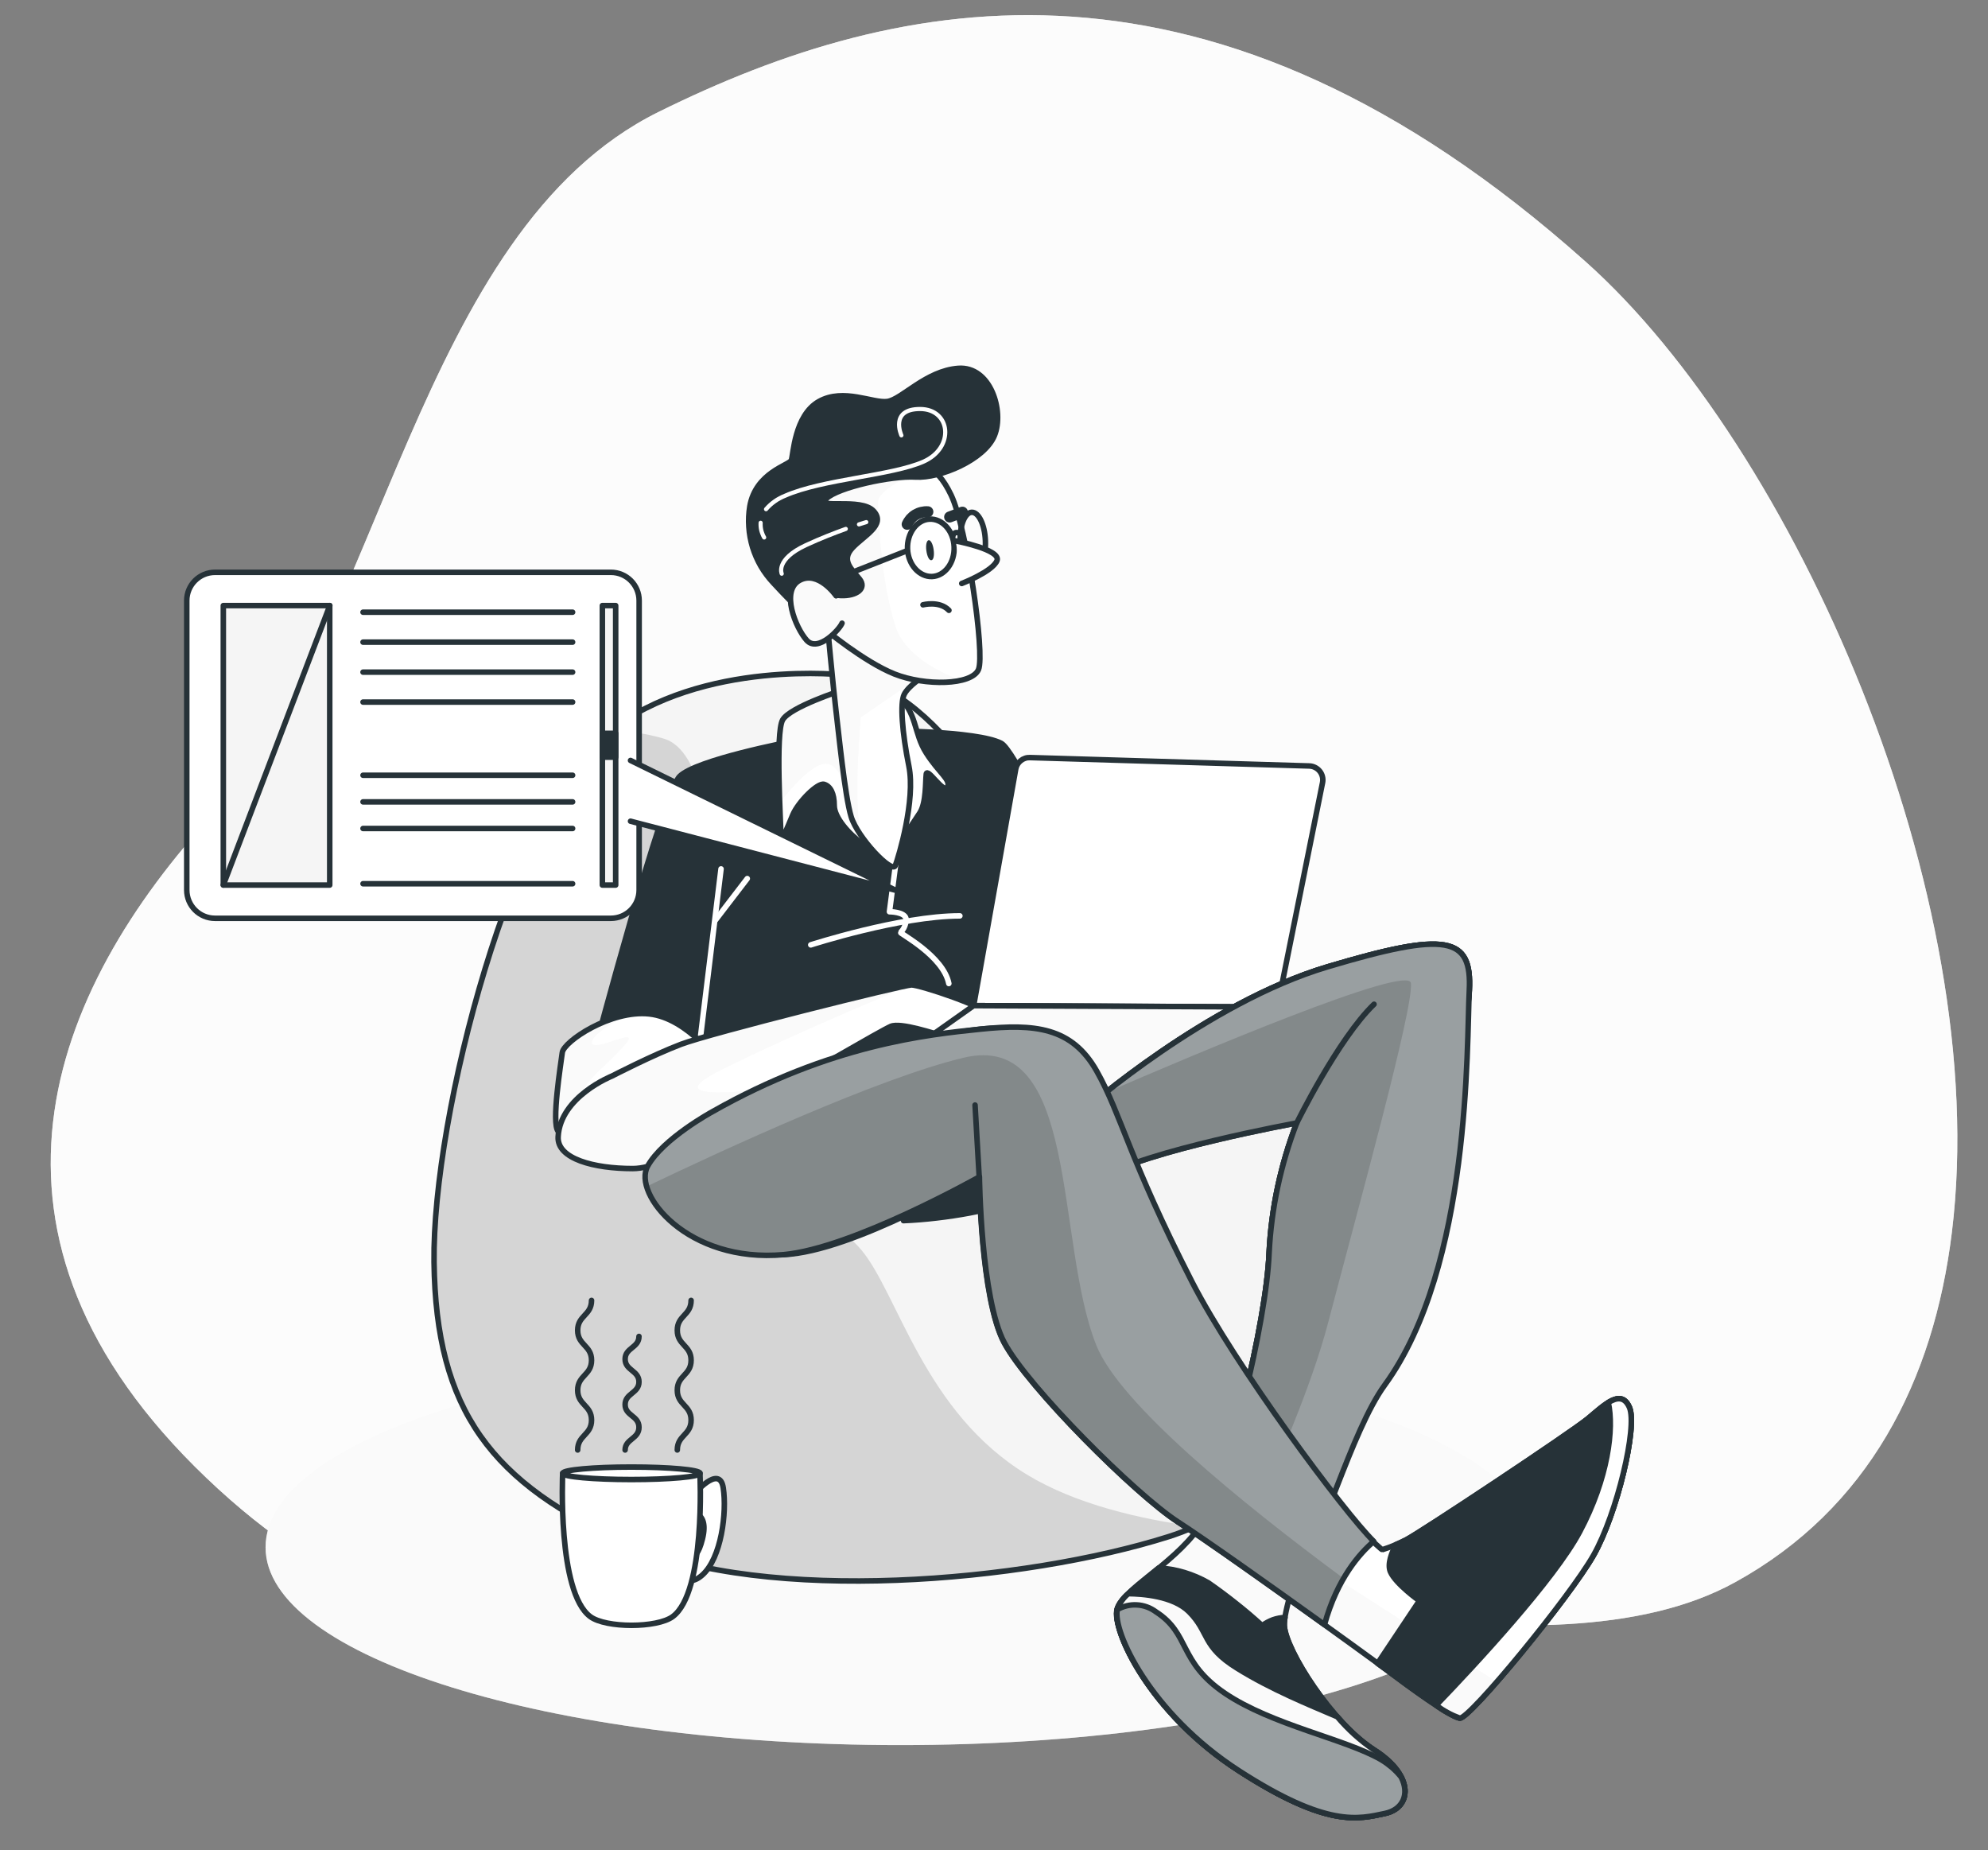 <svg version="1.2" baseProfile="tiny-ps" xmlns="http://www.w3.org/2000/svg" viewBox="0 0 360 335" width="360" height="335">
	<rect x="0" y="0" width="360" height="335" fill="#808080" stroke="none"/>
	<title>Blogging-bro (1)-svg-svg</title>
	<style>
		tspan { white-space:pre }
		.shp0 { fill: #f5f5f5 } 
		.shp1 { opacity: 0.702;fill: #ffffff } 
		.shp2 { opacity: 0.502;fill: #ffffff } 
		.shp3 { opacity: 0.129;fill: #000000 } 
		.shp4 { fill: none;stroke: #263238;stroke-linecap:round;stroke-linejoin:round } 
		.shp5 { fill: #263238;stroke: #263238;stroke-linecap:round;stroke-linejoin:round } 
		.shp6 { fill: none;stroke: #ffffff;stroke-linecap:round;stroke-linejoin:round } 
		.shp7 { fill: #ffffff } 
		.shp8 { fill: #ffffff;stroke: #263238;stroke-linecap:round;stroke-linejoin:round } 
		.shp9 { fill: #263238 } 
		.shp10 { opacity: 0.529;fill: #ffffff } 
		.shp11 { opacity: 0.141;fill: #000000 } 
		.shp12 { fill: none;stroke: #263238;stroke-linecap:round;stroke-linejoin:round;stroke-width: 2 } 
		.shp13 { fill: none;stroke: #ffffff;stroke-linecap:round;stroke-linejoin:round;stroke-width: 0.75 } 
		.shp14 { fill: #f5f5f5;stroke: #263238;stroke-linecap:round;stroke-linejoin:round } 
	</style>
	<g id="freepik--background-simple--inject-10">
		<path id="Layer" class="shp0" d="M314.27 286.43C279.86 305.46 216.25 283.59 168.27 286.36C120.29 289.13 83.28 311.41 37.38 267.58C-8.52 223.75 8.7 179.73 38.94 147C69.18 114.27 75.45 41.94 119.25 20.27C163.05 -1.4 219.37 -13.1 287.16 47.4C324.72 80.9 360.94 162.05 353.46 223.1C350.16 250.09 338.32 273.15 314.27 286.43Z" />
		<path id="Layer" class="shp1" d="M314.27 286.43C279.86 305.46 216.25 283.59 168.27 286.36C120.29 289.13 83.28 311.41 37.38 267.58C-8.52 223.75 8.7 179.73 38.94 147C69.18 114.27 75.45 41.94 119.25 20.27C163.05 -1.4 219.37 -13.1 287.16 47.4C324.72 80.9 360.94 162.05 353.46 223.1C350.16 250.09 338.32 273.15 314.27 286.43Z" />
	</g>
	<g id="freepik--Character--inject-10">
		<path id="Layer" class="shp0" d="M163.04 315.95C99.47 315.95 48.09 299.94 48.09 280.14C48.09 260.34 99.47 244.33 163.04 244.33C226.61 244.33 277.99 260.34 277.99 280.14C277.99 299.94 226.61 315.95 163.04 315.95Z" />
		<path id="Layer" class="shp2" d="M163.04 315.95C99.47 315.95 48.09 299.94 48.09 280.14C48.09 260.34 99.47 244.33 163.04 244.33C226.61 244.33 277.99 260.34 277.99 280.14C277.99 299.94 226.61 315.95 163.04 315.95Z" />
		<path id="Layer" class="shp0" d="M192.06 164.78C200.28 177.13 216.73 185.03 222.56 188.78C228.39 192.53 245.53 210.34 245.87 225.78C246.21 241.22 237.64 269.99 211.59 278.22C185.54 286.45 138.93 290.55 113.91 279.59C88.89 268.63 78.94 255.28 78.6 228.52C78.26 201.76 93 145.89 110.14 132.52C127.28 119.15 153.33 122.24 153.33 122.24C171.83 125.67 183.84 152.43 192.06 164.78Z" />
		<g id="Layer">
			<path id="Layer" class="shp3" d="M215.2 276.89C214.8 277.05 214.41 277.22 214.01 277.37C213.61 277.52 213.21 277.67 212.81 277.81C212.4 277.96 212 278.09 211.59 278.22C185.54 286.45 138.93 290.55 113.91 279.59C88.89 268.63 78.94 255.28 78.6 228.52C78.26 201.76 93 145.89 110.14 132.52C110.23 132.44 110.34 132.38 110.43 132.3C111.24 132.3 112.05 132.33 112.85 132.39C113.66 132.45 114.46 132.54 115.26 132.65C116.06 132.77 116.86 132.91 117.65 133.08C118.44 133.25 119.22 133.45 120 133.67C135.33 137.67 126.67 201.66 132 210.33C137.33 219 149.33 218.33 156 226.33C162.67 234.33 167.33 255.67 186 267C194.84 272.37 206.52 275.04 216.37 276.37C215.98 276.55 215.59 276.72 215.2 276.89Z" />
		</g>
		<path id="Layer" class="shp4" d="M192.06 164.78C200.28 177.13 216.73 185.03 222.56 188.78C228.39 192.53 245.53 210.34 245.87 225.78C246.21 241.22 237.64 269.99 211.59 278.22C185.54 286.45 138.93 290.55 113.91 279.59C88.89 268.63 78.94 255.28 78.6 228.52C78.26 201.76 93 145.89 110.14 132.52C127.28 119.15 153.33 122.24 153.33 122.24C171.83 125.67 183.84 152.43 192.06 164.78Z" />
		<path id="Layer" class="shp5" d="M156.82 132.58C159.32 132.08 177.07 132.33 181.32 134.58C185.57 136.83 213.21 199.17 213.21 199.17C213.21 199.17 196.85 200.33 186.1 202.82C175.35 205.31 124.84 210.57 124.82 209.82C124.8 209.07 124.76 208.32 124.72 207.56C124.67 206.81 124.62 206.06 124.56 205.31C124.5 204.56 124.42 203.81 124.34 203.06C124.26 202.31 124.17 201.57 124.07 200.82C123.57 198.32 123.07 193.07 118.07 191.07C117.23 190.78 116.37 190.55 115.5 190.38C114.63 190.21 113.74 190.11 112.86 190.06C111.97 190.02 111.08 190.04 110.19 190.13C109.31 190.21 108.43 190.36 107.57 190.57C107.57 190.57 120.07 143.57 123.07 140.57C126.07 137.57 143.07 134.32 143.07 134.32C143.07 134.32 154.32 133.08 156.82 132.58Z" />
		<path id="Layer" class="shp6" d="M126.32 192.07L130.57 157.32" />
		<path id="Layer" class="shp6" d="M129.57 166.57L135.32 159.07" />
		<path id="Layer" class="shp6" d="M146.82 171.07C146.82 171.07 163.07 165.82 173.82 165.82" />
		<path id="Layer" class="shp6" d="M171.82 178.07C170.82 173.07 162.9 168.98 163.07 168.82C163.24 168.66 163.38 168.48 163.51 168.29C163.64 168.1 163.75 167.89 163.83 167.68C163.92 167.46 163.98 167.24 164.02 167.01C164.06 166.78 164.08 166.55 164.07 166.32C163.82 165.07 161.07 165.07 161.07 165.07L162.16 156.74" />
		<path id="Layer" class="shp7" d="M162.57 126.16C166.07 128.83 165.39 132.66 167.73 136.33C170.07 140 172.24 141.17 171.57 142.5C170.9 143.83 167.89 138.82 167.73 140.16C167.57 141.5 167.74 145.32 166.57 147.16C165.4 149 160.57 156 160.57 156C160.57 156 158.41 154.32 156.07 152.66C153.73 151 151.07 148 151.07 145.83C151.07 143.66 150.39 142.34 149.23 142C148.07 141.66 144.57 145.17 143.57 147.5C142.57 149.83 141.4 153 141.4 151C141.4 149 140.39 132.66 141.73 130.33C143.07 128 152.4 125 152.4 125C155.07 124.32 159.07 123.49 162.57 126.16Z" />
		<g id="Layer">
			<path id="Layer" class="shp0" d="M152.4 125L152.54 125L154.73 148.84C154.73 148.84 153.49 139.63 150.25 138.38C147.71 137.4 143.32 142.58 141.19 145.32C140.99 139.66 140.85 131.88 141.73 130.32C143.07 128 152.4 125 152.4 125Z" />
			<path id="Layer" class="shp2" d="M152.4 125L152.54 125L154.73 148.84C154.73 148.84 153.49 139.63 150.25 138.38C147.71 137.4 143.32 142.58 141.19 145.32C140.99 139.66 140.85 131.88 141.73 130.32C143.07 128 152.4 125 152.4 125Z" />
		</g>
		<path id="Layer" class="shp4" d="M162.57 126.16C166.07 128.83 165.39 132.66 167.73 136.33C170.07 140 172.24 141.17 171.57 142.5C170.9 143.83 167.89 138.82 167.73 140.16C167.57 141.5 167.74 145.32 166.57 147.16C165.4 149 160.57 156 160.57 156C160.57 156 158.41 154.32 156.07 152.66C153.73 151 151.07 148 151.07 145.83C151.07 143.66 150.39 142.34 149.23 142C148.07 141.66 144.57 145.17 143.57 147.5C142.57 149.83 141.4 153 141.4 151C141.4 149 140.39 132.66 141.73 130.33C143.07 128 152.4 125 152.4 125C155.07 124.32 159.07 123.49 162.57 126.16Z" />
		<path id="Layer" class="shp7" d="M116.32 204.57C107.07 207.57 102.32 206.32 101.07 204.82C99.82 203.32 101.57 192.57 101.82 190.57C102.07 188.57 110.57 182.82 117.57 183.57C124.57 184.32 130.32 192.57 130.32 192.57C129.32 197.82 125.57 201.57 116.32 204.57Z" />
		<g id="Layer">
			<path id="Layer" class="shp0" d="M105.95 206.36C103.3 206.27 101.71 205.56 101.07 204.79C99.82 203.29 101.57 192.54 101.82 190.54C102.02 188.93 107.59 184.88 113.41 183.76C111.56 184.77 106.86 187.49 107.17 188.85C107.57 190.54 115.87 185.85 113.4 188.85C110.93 191.85 106.93 194.86 105.93 196.85C104.93 198.84 106.93 204.56 106.93 204.56C106.93 204.56 106.55 205.33 105.95 206.36Z" />
			<path id="Layer" class="shp2" d="M105.95 206.36C103.3 206.27 101.71 205.56 101.07 204.79C99.82 203.29 101.57 192.54 101.82 190.54C102.02 188.93 107.59 184.88 113.41 183.76C111.56 184.77 106.86 187.49 107.17 188.85C107.57 190.54 115.87 185.85 113.4 188.85C110.93 191.85 106.93 194.86 105.93 196.85C104.93 198.84 106.93 204.56 106.93 204.56C106.93 204.56 106.55 205.33 105.95 206.36Z" />
		</g>
		<path id="Layer" class="shp4" d="M116.32 204.57C107.07 207.57 102.32 206.32 101.07 204.82C99.82 203.32 101.57 192.57 101.82 190.57C102.07 188.57 110.57 182.82 117.57 183.57C124.57 184.32 130.32 192.57 130.32 192.57C129.32 197.82 125.57 201.57 116.32 204.57Z" />
		<path id="Layer" class="shp7" d="M123.32 189.07C128.57 187.07 163.57 178.32 165.07 178.32C166.57 178.32 178.82 182.32 179.57 184.07C180.32 185.82 185.82 194.07 184.07 194.07C182.32 194.07 179.43 188.57 178.82 188.57C178.21 188.57 177.6 188.56 176.99 188.53C176.39 188.5 175.78 188.45 175.17 188.39C174.57 188.33 173.97 188.25 173.36 188.15C172.76 188.06 172.17 187.95 171.57 187.82C169.07 187.07 163.07 185.07 161.32 185.82C159.57 186.57 144.57 195.32 138.07 199.07C131.57 202.82 121.57 211.57 114.57 211.57C107.57 211.57 100.86 209.82 101.07 205.82C101.44 198.54 110.82 194.82 110.82 194.82C110.82 194.82 118.07 191.07 123.32 189.07Z" />
		<g id="Layer">
			<path id="Layer" class="shp0" d="M142.01 196.79L138.07 199.07C131.57 202.82 121.57 211.57 114.57 211.57C107.57 211.57 100.86 209.82 101.07 205.82C101.44 198.54 110.82 194.82 110.82 194.82C110.82 194.82 118.07 191.07 123.32 189.07C128.57 187.07 163.57 178.32 165.07 178.32C165.07 178.32 144.72 186.63 130.43 193.78C119.69 199.14 132.46 198 142.01 196.79Z" />
			<path id="Layer" class="shp2" d="M142.01 196.79L138.07 199.07C131.57 202.82 121.57 211.57 114.57 211.57C107.57 211.57 100.86 209.82 101.07 205.82C101.44 198.54 110.82 194.82 110.82 194.82C110.82 194.82 118.07 191.07 123.32 189.07C128.57 187.07 163.57 178.32 165.07 178.32C165.07 178.32 144.72 186.63 130.43 193.78C119.69 199.14 132.46 198 142.01 196.79Z" />
		</g>
		<path id="Layer" class="shp4" d="M123.32 189.07C128.57 187.07 163.57 178.32 165.07 178.32C166.57 178.32 178.82 182.32 179.57 184.07C180.32 185.82 185.82 194.07 184.07 194.07C182.32 194.07 179.43 188.57 178.82 188.57C178.21 188.57 177.6 188.56 176.99 188.53C176.39 188.5 175.78 188.45 175.17 188.39C174.57 188.33 173.97 188.25 173.36 188.15C172.76 188.06 172.17 187.95 171.57 187.82C169.07 187.07 163.07 185.07 161.32 185.82C159.57 186.57 144.57 195.32 138.07 199.07C131.57 202.82 121.57 211.57 114.57 211.57C107.57 211.57 100.86 209.82 101.07 205.82C101.44 198.54 110.82 194.82 110.82 194.82C110.82 194.82 118.07 191.07 123.32 189.07Z" />
		<path id="Layer" class="shp8" d="M184.25 138.39C184.41 138.13 184.61 137.9 184.84 137.72C185.07 137.53 185.34 137.38 185.62 137.29C185.9 137.19 186.2 137.15 186.5 137.16L237.1 138.68C237.46 138.69 237.82 138.78 238.15 138.95C238.47 139.11 238.76 139.34 238.99 139.63C239.22 139.91 239.38 140.24 239.47 140.6C239.56 140.95 239.57 141.32 239.5 141.68L231.32 182.32L176.32 182.07L183.94 139.22C183.99 138.93 184.1 138.64 184.25 138.39Z" />
		<path id="Layer" class="shp7" d="M176.32 182.07L231.32 182.32L210.79 199.26L149.54 201.01L176.32 182.07L176.32 182.07Z" />
		<g id="Layer">
			<path id="Layer" class="shp0" d="M176.32 182.07L231.32 182.32L210.79 199.26L149.54 201.01L176.32 182.07L176.32 182.07Z" />
			<path id="Layer" class="shp2" d="M176.32 182.07L231.32 182.32L210.79 199.26L149.54 201.01L176.32 182.07L176.32 182.07Z" />
		</g>
		<path id="Layer" class="shp4" d="M176.32 182.07L231.32 182.32L210.79 199.26L149.54 201.01L176.32 182.07L176.32 182.07Z" />
		<path id="Layer" class="shp7" d="M196.57 200.82C196.57 200.82 218.57 181.57 240.32 175.07C262.07 168.57 266.57 169.57 266.07 179.32C265.57 189.07 255.07 240.07 248.07 253.07C241.07 266.07 232.32 289.82 232.57 294.32C232.82 298.82 241.32 312.07 248.82 316.82C256.32 321.57 255.57 327.32 250.82 328.32C246.07 329.32 240.57 331.07 224.32 320.57C208.07 310.07 201.32 295.07 202.32 291.32C203.32 287.57 213.82 282.57 218.07 275.07C222.32 267.57 229.32 239.57 229.82 226.82C229.92 224.81 230.1 222.81 230.36 220.81C230.62 218.82 230.96 216.84 231.38 214.87C231.8 212.9 232.3 210.95 232.87 209.03C233.44 207.1 234.09 205.2 234.82 203.32C235.55 201.44 207.32 208.32 199.32 213.32L196.57 200.82Z" />
		<g id="Layer">
			<path id="Layer" class="shp0" d="M196.57 200.82C196.57 200.82 218.57 181.57 240.32 175.07C262.07 168.57 266.57 169.57 266.07 179.32C265.57 189.07 255.07 240.07 248.07 253.07C241.07 266.07 232.32 289.82 232.57 294.32C232.82 298.82 241.32 312.07 248.82 316.82C256.32 321.57 255.57 327.32 250.82 328.32C246.07 329.32 240.57 331.07 224.32 320.57C208.07 310.07 201.32 295.07 202.32 291.32C203.32 287.57 213.82 282.57 218.07 275.07C222.32 267.57 229.32 239.57 229.82 226.82C229.92 224.81 230.1 222.81 230.36 220.81C230.62 218.82 230.96 216.84 231.38 214.87C231.8 212.9 232.3 210.95 232.87 209.03C233.44 207.1 234.09 205.2 234.82 203.32C235.55 201.44 207.32 208.32 199.32 213.32L196.57 200.82Z" />
			<path id="Layer" class="shp2" d="M196.57 200.82C196.57 200.82 218.57 181.57 240.32 175.07C262.07 168.57 266.57 169.57 266.07 179.32C265.57 189.07 255.07 240.07 248.07 253.07C241.07 266.07 232.32 289.82 232.57 294.32C232.82 298.82 241.32 312.07 248.82 316.82C256.32 321.57 255.57 327.32 250.82 328.32C246.07 329.32 240.57 331.07 224.32 320.57C208.07 310.07 201.32 295.07 202.32 291.32C203.32 287.57 213.82 282.57 218.07 275.07C222.32 267.57 229.32 239.57 229.82 226.82C229.92 224.81 230.1 222.81 230.36 220.81C230.62 218.82 230.96 216.84 231.38 214.87C231.8 212.9 232.3 210.95 232.87 209.03C233.44 207.1 234.09 205.2 234.82 203.32C235.55 201.44 207.32 208.32 199.32 213.32L196.57 200.82Z" />
		</g>
		<path id="Layer" class="shp4" d="M196.57 200.82C196.57 200.82 218.57 181.57 240.32 175.07C262.07 168.57 266.57 169.57 266.07 179.32C265.57 189.07 255.07 240.07 248.07 253.07C241.07 266.07 232.32 289.82 232.57 294.32C232.82 298.82 241.32 312.07 248.82 316.82C256.32 321.57 255.57 327.32 250.82 328.32C246.07 329.32 240.57 331.07 224.32 320.57C208.07 310.07 201.32 295.07 202.32 291.32C203.32 287.57 213.82 282.57 218.07 275.07C222.32 267.57 229.32 239.57 229.82 226.82C229.92 224.81 230.1 222.81 230.36 220.81C230.62 218.82 230.96 216.84 231.38 214.87C231.8 212.9 232.3 210.95 232.87 209.03C233.44 207.1 234.09 205.2 234.82 203.32C235.55 201.44 207.32 208.32 199.32 213.32L196.57 200.82Z" />
		<path id="Layer" class="shp8" d="M229.82 226.82C229.92 224.81 230.1 222.81 230.36 220.81C230.62 218.82 230.96 216.84 231.38 214.87C231.8 212.9 232.3 210.95 232.87 209.03C233.44 207.1 234.09 205.2 234.82 203.32C234.82 203.32 207.32 208.32 199.32 213.32L196.57 200.82C196.57 200.82 218.57 181.57 240.32 175.07C262.07 168.57 266.57 169.57 266.07 179.32C265.57 189.07 255.07 240.07 248.07 253.07C246.72 255.71 245.42 258.37 244.18 261.06C242.93 263.75 241.75 266.46 240.61 269.2C239.48 271.94 238.4 274.7 237.38 277.48C236.36 280.26 235.4 283.06 234.49 285.88C234.22 285.59 233.95 285.3 233.67 285.02C233.39 284.73 233.11 284.45 232.82 284.18C232.54 283.9 232.25 283.63 231.96 283.36C231.67 283.09 231.37 282.83 231.07 282.57C230.08 281.74 229.03 280.99 227.93 280.32C226.83 279.65 225.67 279.07 224.48 278.57C223.29 278.08 222.07 277.67 220.82 277.36C219.57 277.05 218.29 276.83 217.01 276.71C217.39 276.17 217.75 275.63 218.07 275.07C222.32 267.57 229.32 239.57 229.82 226.82Z" />
		<path id="Layer" class="shp9" d="M229.82 226.82C229.92 224.81 230.1 222.81 230.36 220.81C230.62 218.82 230.96 216.84 231.38 214.87C231.8 212.9 232.3 210.95 232.87 209.03C233.44 207.1 234.09 205.2 234.82 203.32C234.82 203.32 207.32 208.32 199.32 213.32L196.57 200.82C196.57 200.82 218.57 181.57 240.32 175.07C262.07 168.57 266.57 169.57 266.07 179.32C265.57 189.07 266.46 229.18 250.75 250.77C244.67 259.13 239.28 279.44 234.49 285.88C234.22 285.59 233.95 285.3 233.67 285.02C233.39 284.73 233.11 284.45 232.82 284.18C232.54 283.9 232.25 283.63 231.96 283.36C231.67 283.09 231.37 282.83 231.07 282.57C230.08 281.74 229.03 280.99 227.93 280.32C226.83 279.65 225.67 279.07 224.48 278.57C223.29 278.08 222.07 277.67 220.82 277.36C219.57 277.05 218.29 276.83 217.01 276.71C217.39 276.17 217.75 275.63 218.07 275.07C222.32 267.57 229.32 239.57 229.82 226.82Z" />
		<g id="Layer">
			<path id="Layer" class="shp10" d="M229.82 226.82C229.92 224.81 230.1 222.81 230.36 220.81C230.62 218.82 230.96 216.84 231.38 214.87C231.8 212.9 232.3 210.95 232.87 209.03C233.44 207.1 234.09 205.2 234.82 203.32C234.82 203.32 207.32 208.32 199.32 213.32L196.57 200.82C196.57 200.82 218.57 181.57 240.32 175.07C262.07 168.57 266.57 169.57 266.07 179.32C265.57 189.07 266.46 229.18 250.75 250.77C244.67 259.13 239.28 279.44 234.49 285.88C234.22 285.59 233.95 285.3 233.67 285.02C233.39 284.73 233.11 284.45 232.82 284.18C232.54 283.9 232.25 283.63 231.96 283.36C231.67 283.09 231.37 282.83 231.07 282.57C230.08 281.74 229.03 280.99 227.93 280.32C226.83 279.65 225.67 279.07 224.48 278.57C223.29 278.08 222.07 277.67 220.82 277.36C219.57 277.05 218.29 276.83 217.01 276.71C217.39 276.17 217.75 275.63 218.07 275.07C222.32 267.57 229.32 239.57 229.82 226.82Z" />
			<path id="Layer" class="shp11" d="M240.5 239.5C237.45 251.13 231 266 225.01 278.78C224.37 278.51 223.73 278.27 223.07 278.04C222.42 277.82 221.76 277.62 221.09 277.45C220.42 277.28 219.74 277.13 219.06 277.01C218.38 276.88 217.7 276.78 217.01 276.71C217.39 276.17 217.75 275.63 218.07 275.07C222.32 267.57 229.32 239.57 229.82 226.82C229.92 224.81 230.1 222.81 230.36 220.81C230.62 218.82 230.96 216.84 231.38 214.87C231.8 212.9 232.3 210.95 232.87 209.03C233.44 207.1 234.09 205.2 234.82 203.32C234.82 203.32 207.32 208.32 199.32 213.32L196.57 200.82C196.57 200.82 197.87 199.68 200.13 197.88C216.44 190.82 255.11 174.45 255.5 178C256 182.5 246 218.5 240.5 239.5Z" />
			<path id="Layer" class="shp4" d="M234.82 203.32C234.82 203.32 242.32 188.07 248.82 181.82" />
		</g>
		<path id="Layer" class="shp4" d="M229.82 226.82C229.92 224.81 230.1 222.81 230.36 220.81C230.62 218.82 230.96 216.84 231.38 214.87C231.8 212.9 232.3 210.95 232.87 209.03C233.44 207.1 234.09 205.2 234.82 203.32C234.82 203.32 207.32 208.32 199.32 213.32L196.57 200.82C196.57 200.82 218.57 181.57 240.32 175.07C262.07 168.57 266.57 169.57 266.07 179.32C265.57 189.07 266.46 229.18 250.75 250.77C244.67 259.13 239.28 279.44 234.49 285.88C234.22 285.59 233.95 285.3 233.67 285.02C233.39 284.73 233.11 284.45 232.82 284.18C232.54 283.9 232.25 283.63 231.96 283.36C231.67 283.09 231.37 282.83 231.07 282.57C230.08 281.74 229.03 280.99 227.93 280.32C226.83 279.65 225.67 279.07 224.48 278.57C223.29 278.08 222.07 277.67 220.82 277.36C219.57 277.05 218.29 276.83 217.01 276.71C217.39 276.17 217.75 275.63 218.07 275.07C222.32 267.57 229.32 239.57 229.82 226.82Z" />
		<path id="Layer" class="shp5" d="M163.72 217.38C163.95 216.18 164.36 215.03 164.94 213.96C165.52 212.89 166.26 211.92 167.14 211.08C168.02 210.24 169.03 209.54 170.12 209.01C178 204.89 198.57 212.43 187.26 216.55C185.35 217.2 183.43 217.77 181.48 218.28C179.53 218.79 177.57 219.23 175.59 219.61C173.61 219.98 171.62 220.28 169.63 220.51C167.63 220.75 165.62 220.91 163.61 221C163.46 219.79 163.5 218.57 163.72 217.38Z" />
		<path id="Layer" class="shp7" d="M177.57 186.32C187.32 185.32 193.82 188.82 198.32 196.82C202.82 204.82 203.82 226.07 215.82 242.57C227.82 259.07 249.95 280.69 250.32 280.57C250.69 280.45 251.05 280.33 251.41 280.2C251.77 280.07 252.13 279.93 252.48 279.78C252.84 279.64 253.19 279.48 253.54 279.32C253.88 279.16 254.23 279 254.57 278.82C257.07 277.57 284.57 259.32 287.57 256.82C290.57 254.32 293.57 251.32 295.07 254.82C296.57 258.32 292.82 274.07 288.57 281.57C284.32 289.07 266.07 311.32 264.32 311.07C262.57 310.82 255.07 305.32 251.07 302.32C247.07 299.32 221.07 280.57 213.32 275.57C205.57 270.57 186.07 251.07 181.82 243.07C177.57 235.07 177.32 213.07 177.32 213.07C177.32 213.07 154.4 226.65 141.9 227.15C129.4 227.65 117.57 219.32 120.32 214.32C123.07 209.32 131.07 204.82 131.07 204.82C147.57 192.57 167.82 187.32 177.57 186.32Z" />
		<g id="Layer">
			<path id="Layer" class="shp0" d="M242.42 286.06L271.05 304.48C267.64 308.39 264.94 311.14 264.32 311.05C262.57 310.8 255.07 305.3 251.07 302.3C249.34 301 243.53 296.78 236.85 292L242.42 286.06Z" />
			<path id="Layer" class="shp2" d="M242.42 286.06L271.05 304.48C267.64 308.39 264.94 311.14 264.32 311.05C262.57 310.8 255.07 305.3 251.07 302.3C249.34 301 243.53 296.78 236.85 292L242.42 286.06Z" />
		</g>
		<path id="Layer" class="shp4" d="M177.57 186.32C187.32 185.32 193.82 188.82 198.32 196.82C202.82 204.82 203.82 226.07 215.82 242.57C227.82 259.07 249.95 280.69 250.32 280.57C250.69 280.45 251.05 280.33 251.41 280.2C251.77 280.07 252.13 279.93 252.48 279.78C252.84 279.64 253.19 279.48 253.54 279.32C253.88 279.16 254.23 279 254.57 278.82C257.07 277.57 284.57 259.32 287.57 256.82C290.57 254.32 293.57 251.32 295.07 254.82C296.57 258.32 292.82 274.07 288.57 281.57C284.32 289.07 266.07 311.32 264.32 311.07C262.57 310.82 255.07 305.32 251.07 302.32C247.07 299.32 221.07 280.57 213.32 275.57C205.57 270.57 186.07 251.07 181.82 243.07C177.57 235.07 177.32 213.07 177.32 213.07C177.32 213.07 154.4 226.65 141.9 227.15C129.4 227.65 117.57 219.32 120.32 214.32C123.07 209.32 131.07 204.82 131.07 204.82C147.57 192.57 167.82 187.32 177.57 186.32Z" />
		<path id="Layer" class="shp9" d="M239.85 294.14C230.52 287.44 218.27 278.74 213.36 275.57C205.61 270.57 186.11 251.07 181.86 243.07C177.61 235.07 177.36 213.07 177.36 213.07C177.36 213.07 154.4 226.01 141.94 227.15C124.54 228.74 114.53 216.15 117.27 211.15C120.01 206.15 129.01 201.27 129.01 201.27C150.41 189.13 167.9 187.32 177.61 186.32C187.32 185.32 194.11 185.94 198.61 193.94C203.11 201.94 204.35 209.58 215.82 232C223.65 247.3 243.48 273.91 248.77 279.07C246.28 281.19 242.15 285.77 239.85 294.14Z" />
		<g id="Layer">
			<path id="Layer" class="shp10" d="M239.85 294.14C230.52 287.44 218.27 278.74 213.36 275.57C205.61 270.57 186.11 251.07 181.86 243.07C177.61 235.07 177.36 213.07 177.36 213.07C177.36 213.07 154.4 226.01 141.94 227.15C124.54 228.74 114.53 216.15 117.27 211.15C120.01 206.15 129.01 201.27 129.01 201.27C150.41 189.13 167.9 187.32 177.61 186.32C187.32 185.32 194.11 185.94 198.61 193.94C203.11 201.94 204.35 209.58 215.82 232C223.65 247.3 243.48 273.91 248.77 279.07C246.28 281.19 242.15 285.77 239.85 294.14Z" />
			<path id="Layer" class="shp11" d="M243.3 285.77C242.92 286.43 242.56 287.1 242.23 287.77C241.89 288.45 241.58 289.14 241.29 289.84C241 290.54 240.73 291.25 240.48 291.97C240.23 292.68 240.01 293.41 239.81 294.14C230.48 287.44 218.23 278.74 213.32 275.57C205.57 270.57 186.07 251.07 181.82 243.07C177.57 235.07 177.32 213.07 177.32 213.07C177.32 213.07 154.36 226.01 141.9 227.15C127.93 228.43 118.73 220.57 117.06 214.83C131.15 208.08 159.2 195.14 174.5 191.5C195.5 186.5 191 224.5 198.5 243.5C202.69 254.11 224.68 272 243.3 285.77Z" />
			<path id="Layer" class="shp4" d="M177.32 213.07L176.57 200.07" />
		</g>
		<path id="Layer" class="shp4" d="M239.85 294.14C230.52 287.44 218.27 278.74 213.36 275.57C205.61 270.57 186.11 251.07 181.86 243.07C177.61 235.07 177.36 213.07 177.36 213.07C177.36 213.07 154.4 226.01 141.94 227.15C124.54 228.74 114.53 216.15 117.27 211.15C120.01 206.15 129.01 201.27 129.01 201.27C150.41 189.13 167.9 187.32 177.61 186.32C187.32 185.32 194.11 185.94 198.61 193.94C203.11 201.94 204.35 209.58 215.82 232C223.65 247.3 243.48 273.91 248.77 279.07C246.28 281.19 242.15 285.77 239.85 294.14Z" />
		<path id="Layer" class="shp5" d="M249.46 301.16L257.03 289.82C257.03 289.82 252.78 286.82 251.78 284.57C251.18 283.14 252.06 281.02 252.78 279.65C253.31 279.42 253.91 279.15 254.57 278.82C257.07 277.57 284.57 259.32 287.57 256.82C290.57 254.32 293.57 251.32 295.07 254.82C296.57 258.32 292.82 274.07 288.57 281.57C284.32 289.07 266.07 311.32 264.32 311.07C262.57 310.82 255.07 305.32 251.07 302.32L249.46 301.16Z" />
		<path id="Layer" class="shp7" d="M264.34 311.07C263.96 310.93 263.58 310.77 263.21 310.61C262.84 310.44 262.48 310.26 262.12 310.06C261.76 309.87 261.41 309.66 261.07 309.44C260.73 309.22 260.4 308.98 260.07 308.74C267.22 301.32 281.46 285.98 286.07 277.32C291.24 267.61 292.29 258.6 291.24 253.93C292.83 252.95 294.2 252.82 295.07 254.82C296.57 258.32 292.82 274.07 288.57 281.57C284.32 289.07 266.07 311.32 264.34 311.07Z" />
		<g id="Layer">
			<path id="Layer" class="shp0" d="M264.5 311.06C264.48 311.06 264.47 311.07 264.45 311.07C264.44 311.07 264.42 311.07 264.4 311.07C264.39 311.07 264.37 311.07 264.36 311.07C264.34 311.07 264.33 311.06 264.31 311.06C264.28 311.06 264.25 311.05 264.22 311.04C264.19 311.04 264.16 311.03 264.13 311.02C264.1 311.01 264.07 311 264.04 310.99C264.01 310.98 263.98 310.97 263.95 310.96L263.8 310.9C263.77 310.89 263.75 310.88 263.72 310.87C263.69 310.86 263.67 310.85 263.64 310.84C263.62 310.83 263.59 310.82 263.57 310.81C263.54 310.79 263.52 310.78 263.49 310.77L263.28 310.67L262.96 310.51L262.68 310.36L262.4 310.2L261.4 309.63L261.4 309.63L260.78 309.24L260.68 309.18L260.01 308.74L260.01 308.74C261.85 306.83 264.16 304.39 266.64 301.69L271.01 304.5L271.01 304.5L270.39 305.2L270.39 305.25C269.81 305.91 269.25 306.53 268.73 307.1L268.55 307.29L268.11 307.77L267.99 307.89L267.28 308.64L267 308.92L266.72 309.2L266.39 309.52L266.15 309.75L265.76 310.11L265.6 310.26L265.31 310.5L265.19 310.6C265.16 310.62 265.14 310.64 265.11 310.67C265.08 310.69 265.05 310.71 265.03 310.73C265 310.75 264.97 310.77 264.94 310.79C264.91 310.8 264.88 310.82 264.85 310.84L264.79 310.89L264.57 311L264.5 311.06Z" />
			<path id="Layer" class="shp2" d="M264.5 311.06C264.48 311.06 264.47 311.07 264.45 311.07C264.44 311.07 264.42 311.07 264.4 311.07C264.39 311.07 264.37 311.07 264.36 311.07C264.34 311.07 264.33 311.06 264.31 311.06C264.28 311.06 264.25 311.05 264.22 311.04C264.19 311.04 264.16 311.03 264.13 311.02C264.1 311.01 264.07 311 264.04 310.99C264.01 310.98 263.98 310.97 263.95 310.96L263.8 310.9C263.77 310.89 263.75 310.88 263.72 310.87C263.69 310.86 263.67 310.85 263.64 310.84C263.62 310.83 263.59 310.82 263.57 310.81C263.54 310.79 263.52 310.78 263.49 310.77L263.28 310.67L262.96 310.51L262.68 310.36L262.4 310.2L261.4 309.63L261.4 309.63L260.78 309.24L260.68 309.18L260.01 308.74L260.01 308.74C261.85 306.83 264.16 304.39 266.64 301.69L271.01 304.5L271.01 304.5L270.39 305.2L270.39 305.25C269.81 305.91 269.25 306.53 268.73 307.1L268.55 307.29L268.11 307.77L267.99 307.89L267.28 308.64L267 308.92L266.72 309.2L266.39 309.52L266.15 309.75L265.76 310.11L265.6 310.26L265.31 310.5L265.19 310.6C265.16 310.62 265.14 310.64 265.11 310.67C265.08 310.69 265.05 310.71 265.03 310.73C265 310.75 264.97 310.77 264.94 310.79C264.91 310.8 264.88 310.82 264.85 310.84L264.79 310.89L264.57 311L264.5 311.06Z" />
		</g>
		<path id="Layer" class="shp4" d="M264.34 311.07C263.96 310.93 263.58 310.77 263.21 310.61C262.84 310.44 262.48 310.26 262.12 310.06C261.76 309.87 261.41 309.66 261.07 309.44C260.73 309.22 260.4 308.98 260.07 308.74C267.22 301.32 281.46 285.98 286.07 277.32C291.24 267.61 292.29 258.6 291.24 253.93C292.83 252.95 294.2 252.82 295.07 254.82C296.57 258.32 292.82 274.07 288.57 281.57C284.32 289.07 266.07 311.32 264.34 311.07Z" />
		<path id="Layer" class="shp5" d="M250.79 328.32C246.04 329.32 240.54 331.07 224.29 320.57C208.04 310.07 201.29 295.07 202.29 291.32C202.82 289.28 206.19 286.88 209.82 283.88C210.61 283.93 211.39 284.02 212.17 284.15C212.95 284.29 213.72 284.47 214.48 284.7C215.23 284.93 215.98 285.2 216.7 285.51C217.43 285.82 218.14 286.18 218.82 286.57C219.67 287.16 220.52 287.77 221.35 288.39C222.18 289.01 223.01 289.64 223.82 290.29C224.63 290.93 225.44 291.59 226.23 292.26C227.02 292.94 227.8 293.62 228.57 294.32C228.86 294.09 229.18 293.89 229.5 293.72C229.83 293.54 230.17 293.39 230.51 293.26C230.86 293.14 231.22 293.04 231.59 292.97C231.95 292.9 232.32 292.86 232.69 292.85C232.67 292.97 232.65 293.09 232.63 293.21C232.61 293.34 232.6 293.46 232.59 293.58C232.58 293.7 232.57 293.83 232.57 293.95C232.57 294.07 232.57 294.2 232.57 294.32C232.82 298.82 241.32 312.07 248.82 316.82C256.32 321.57 255.54 327.32 250.79 328.32Z" />
		<path id="Layer" class="shp7" d="M250.82 328.31C246.07 329.31 240.57 331.06 224.32 320.56C208.07 310.06 201.32 295.06 202.32 291.31C202.43 291.04 202.55 290.78 202.69 290.53C202.82 290.28 202.98 290.03 203.15 289.8C203.31 289.57 203.5 289.34 203.69 289.13C203.89 288.92 204.1 288.72 204.32 288.54C206.78 288.56 212.44 288.93 215.32 291.81C219.07 295.56 217.57 298.06 224.07 302.06C230.11 305.82 237 308.62 242.16 310.82C242.64 311.39 243.15 311.95 243.67 312.49C244.19 313.03 244.73 313.55 245.28 314.05C245.84 314.55 246.41 315.03 247 315.5C247.59 315.96 248.2 316.4 248.82 316.82C256.32 321.57 255.57 327.31 250.82 328.31Z" />
		<g id="Layer">
			<path id="Layer" class="shp0" d="M250.82 328.31C246.07 329.31 240.57 331.06 224.32 320.56C208.07 310.06 201.32 295.06 202.32 291.31C202.43 291.04 202.55 290.78 202.69 290.53C202.82 290.28 202.98 290.03 203.15 289.8C203.31 289.57 203.5 289.34 203.69 289.13C203.89 288.92 204.1 288.72 204.32 288.54C206.78 288.56 212.44 288.93 215.32 291.81C219.07 295.56 217.57 298.06 224.07 302.06C230.11 305.82 237 308.62 242.16 310.82C242.64 311.39 243.15 311.95 243.67 312.49C244.19 313.03 244.73 313.55 245.28 314.05C245.84 314.55 246.41 315.03 247 315.5C247.59 315.96 248.2 316.4 248.82 316.82C256.32 321.57 255.57 327.31 250.82 328.31Z" />
			<path id="Layer" class="shp2" d="M250.82 328.31C246.07 329.31 240.57 331.06 224.32 320.56C208.07 310.06 201.32 295.06 202.32 291.31C202.43 291.04 202.55 290.78 202.69 290.53C202.82 290.28 202.98 290.03 203.15 289.8C203.31 289.57 203.5 289.34 203.69 289.13C203.89 288.92 204.1 288.72 204.32 288.54C206.78 288.56 212.44 288.93 215.32 291.81C219.07 295.56 217.57 298.06 224.07 302.06C230.11 305.82 237 308.62 242.16 310.82C242.64 311.39 243.15 311.95 243.67 312.49C244.19 313.03 244.73 313.55 245.28 314.05C245.84 314.55 246.41 315.03 247 315.5C247.59 315.96 248.2 316.4 248.82 316.82C256.32 321.57 255.57 327.31 250.82 328.31Z" />
		</g>
		<path id="Layer" class="shp4" d="M250.82 328.31C246.07 329.31 240.57 331.06 224.32 320.56C208.07 310.06 201.32 295.06 202.32 291.31C202.43 291.04 202.55 290.78 202.69 290.53C202.82 290.28 202.98 290.03 203.15 289.8C203.31 289.57 203.5 289.34 203.69 289.13C203.89 288.92 204.1 288.72 204.32 288.54C206.78 288.56 212.44 288.93 215.32 291.81C219.07 295.56 217.57 298.06 224.07 302.06C230.11 305.82 237 308.62 242.16 310.82C242.64 311.39 243.15 311.95 243.67 312.49C244.19 313.03 244.73 313.55 245.28 314.05C245.84 314.55 246.41 315.03 247 315.5C247.59 315.96 248.2 316.4 248.82 316.82C256.32 321.57 255.57 327.31 250.82 328.31Z" />
		<path id="Layer" class="shp9" d="M251.08 319.23C251.41 319.47 251.73 319.72 252.04 319.98C252.34 320.25 252.64 320.52 252.92 320.81C253.2 321.1 253.47 321.41 253.72 321.72C255.35 324.89 253.98 327.65 250.82 328.32C246.07 329.32 240.42 330.99 224.32 320.57C208.22 310.15 201.45 295.32 202.32 291.42C202.86 291.11 203.43 290.88 204.04 290.73C204.64 290.59 205.26 290.53 205.88 290.57C206.5 290.6 207.11 290.73 207.69 290.94C208.28 291.15 208.82 291.45 209.32 291.82C215.57 295.82 213.32 300.82 221.82 306.57C230.32 312.32 243.57 314.82 250.07 318.57C250.42 318.78 250.76 319 251.08 319.23Z" />
		<g id="Layer">
			<path id="Layer" class="shp10" d="M251.08 319.23C251.41 319.47 251.73 319.72 252.04 319.98C252.34 320.25 252.64 320.52 252.92 320.81C253.2 321.1 253.47 321.41 253.72 321.72C255.35 324.89 253.98 327.65 250.82 328.32C246.07 329.32 240.42 330.99 224.32 320.57C208.22 310.15 201.45 295.32 202.32 291.42C202.86 291.11 203.43 290.88 204.04 290.73C204.64 290.59 205.26 290.53 205.88 290.57C206.5 290.6 207.11 290.73 207.69 290.94C208.28 291.15 208.82 291.45 209.32 291.82C215.57 295.82 213.32 300.82 221.82 306.57C230.32 312.32 243.57 314.82 250.07 318.57C250.42 318.78 250.76 319 251.08 319.23Z" />
		</g>
		<path id="Layer" class="shp4" d="M251.08 319.23C251.41 319.47 251.73 319.72 252.04 319.98C252.34 320.25 252.64 320.52 252.92 320.81C253.2 321.1 253.47 321.41 253.72 321.72C255.35 324.89 253.98 327.65 250.82 328.32C246.07 329.32 240.42 330.99 224.32 320.57C208.22 310.15 201.45 295.32 202.32 291.42C202.86 291.11 203.43 290.88 204.04 290.73C204.64 290.59 205.26 290.53 205.88 290.57C206.5 290.6 207.11 290.73 207.69 290.94C208.28 291.15 208.82 291.45 209.32 291.82C215.57 295.82 213.32 300.82 221.82 306.57C230.32 312.32 243.57 314.82 250.07 318.57C250.42 318.78 250.76 319 251.08 319.23Z" />
		<path id="Layer" class="shp8" d="M125.49 270.75C125.49 270.75 130.29 264.92 130.97 269.38C131.65 273.84 130.63 282.06 127.2 285.14C123.77 288.22 122.06 283.43 122.06 283.43L124.12 280.69C124.12 280.69 125.83 284.12 127.2 278.63C128.57 273.14 124.46 273.83 124.46 273.83L125.49 270.75Z" />
		<path id="Layer" class="shp8" d="M121.82 292.69C118.98 294.79 109.72 294.79 106.89 292.69C100.89 288.24 101.89 266.74 101.89 266.74L126.75 266.74C126.75 266.74 127.83 288.24 121.82 292.69Z" />
		<path id="Layer" class="shp4" d="M104.61 262.52C104.61 259.82 107.12 259.82 107.12 257.11C107.12 254.4 104.61 254.4 104.61 251.7C104.61 249 107.12 248.99 107.12 246.28C107.12 243.57 104.61 243.57 104.61 240.86C104.61 238.15 107.12 238.15 107.12 235.44" />
		<path id="Layer" class="shp4" d="M115.71 241.96C115.71 244.02 113.2 244.01 113.2 246.07C113.2 248.13 115.71 248.13 115.71 250.19C115.71 252.25 113.2 252.24 113.2 254.3C113.2 256.36 115.71 256.3 115.71 258.41C115.71 260.52 113.2 260.52 113.2 262.52" />
		<path id="Layer" class="shp4" d="M125.15 235.44C125.15 238.15 122.65 238.15 122.65 240.86C122.65 243.57 125.15 243.57 125.15 246.28C125.15 248.99 122.65 249 122.65 251.7C122.65 254.4 125.15 254.4 125.15 257.11C125.15 259.82 122.65 259.82 122.65 262.52" />
		<path id="Layer" class="shp8" d="M126.77 266.74C126.77 267.37 121.21 267.87 114.34 267.87C107.47 267.87 101.91 267.37 101.91 266.74C101.91 266.11 107.47 265.61 114.34 265.61C121.21 265.61 126.77 266.11 126.77 266.74Z" />
		<path id="Layer" class="shp7" d="M157.89 116.94C158.65 117.44 159.41 117.93 160.18 118.4C160.95 118.88 161.73 119.35 162.51 119.8C163.29 120.26 164.08 120.7 164.88 121.14C165.67 121.57 166.47 122 167.28 122.41C167.28 122.41 164.51 124.16 163.74 125.72C162.97 127.28 163.35 132.55 164.59 138.72C165.83 144.89 162.71 155.2 162.13 156.72C161.55 158.24 155.28 151.65 154.13 147.86C152.98 144.07 151.87 132.61 151.38 128.62C150.89 124.63 149.72 112 149.72 112C150.34 110.67 153.47 114 157.89 116.94Z" />
		<g id="Layer">
			<path id="Layer" class="shp0" d="M155.86 129.86C155.86 129.86 154.55 143.48 155.76 151.02C155.59 150.78 155.43 150.53 155.28 150.28C155.13 150.03 154.98 149.78 154.85 149.51C154.71 149.25 154.59 148.99 154.47 148.72C154.36 148.45 154.25 148.18 154.15 147.9C153 144.11 151.89 132.65 151.4 128.66C150.91 124.67 149.74 112.04 149.74 112.04C150.36 110.67 153.49 114.04 157.94 117.04C160.37 118.67 162.93 120.15 164.77 121.15L165.77 123.09L155.86 129.86Z" />
			<path id="Layer" class="shp2" d="M155.86 129.86C155.86 129.86 154.55 143.48 155.76 151.02C155.59 150.78 155.43 150.53 155.28 150.28C155.13 150.03 154.98 149.78 154.85 149.51C154.71 149.25 154.59 148.99 154.47 148.72C154.36 148.45 154.25 148.18 154.15 147.9C153 144.11 151.89 132.65 151.4 128.66C150.91 124.67 149.74 112.04 149.74 112.04C150.36 110.67 153.49 114.04 157.94 117.04C160.37 118.67 162.93 120.15 164.77 121.15L165.77 123.09L155.86 129.86Z" />
		</g>
		<path id="Layer" class="shp4" d="M157.89 116.94C158.65 117.44 159.41 117.93 160.18 118.4C160.95 118.88 161.73 119.35 162.51 119.8C163.29 120.26 164.08 120.7 164.88 121.14C165.67 121.57 166.47 122 167.28 122.41C167.28 122.41 164.51 124.16 163.74 125.72C162.97 127.28 163.35 132.55 164.59 138.72C165.83 144.89 162.71 155.2 162.13 156.72C161.55 158.24 155.28 151.65 154.13 147.86C152.98 144.07 151.87 132.61 151.38 128.62C150.89 124.63 149.72 112 149.72 112C150.34 110.67 153.47 114 157.89 116.94Z" />
		<path id="Layer" class="shp7" d="M149.26 113.83C148.94 113.33 148.64 112.82 148.35 112.3C148.06 111.78 147.78 111.25 147.52 110.72C147.27 110.18 147.02 109.64 146.8 109.09C146.57 108.54 146.36 107.98 146.17 107.42C144.71 103.34 142.69 96.46 144.46 91.6C146.23 86.74 156.29 82.64 161.32 83.1C166.35 83.56 169.39 83.66 172.24 89.64C175.09 95.62 178.4 118.35 177.19 121.22C175.98 124.09 167.5 124.23 161.98 122.03C156.46 119.83 149.26 113.83 149.26 113.83L149.26 113.83Z" />
		<g id="Layer">
			<path id="Layer" class="shp0" d="M173.95 123.18C172.95 123.35 171.94 123.46 170.92 123.5C169.9 123.53 168.89 123.51 167.87 123.41C166.86 123.31 165.86 123.15 164.87 122.92C163.88 122.69 162.9 122.39 161.95 122.03C156.43 119.83 149.55 114.33 149.23 113.83C148.91 113.33 148.61 112.82 148.32 112.3C148.03 111.78 147.75 111.25 147.49 110.72C147.24 110.18 146.99 109.64 146.77 109.09C146.54 108.54 146.33 107.98 146.14 107.42C144.68 103.34 142.66 96.46 144.43 91.6C146.2 86.74 156.29 82.65 161.29 83.1C164.16 83.36 166.38 83.51 168.29 84.69C165.38 85.79 159 88.48 159 90.93C159 94.1 159.64 106 162.19 113.56C163.89 118.61 170 121.69 173.95 123.18Z" />
			<path id="Layer" class="shp2" d="M173.95 123.18C172.95 123.35 171.94 123.46 170.92 123.5C169.9 123.53 168.89 123.51 167.87 123.41C166.86 123.31 165.86 123.15 164.87 122.92C163.88 122.69 162.9 122.39 161.95 122.03C156.43 119.83 149.55 114.33 149.23 113.83C148.91 113.33 148.61 112.82 148.32 112.3C148.03 111.78 147.75 111.25 147.49 110.72C147.24 110.18 146.99 109.64 146.77 109.09C146.54 108.54 146.33 107.98 146.14 107.42C144.68 103.34 142.66 96.46 144.43 91.6C146.2 86.74 156.29 82.65 161.29 83.1C164.16 83.36 166.38 83.51 168.29 84.69C165.38 85.79 159 88.48 159 90.93C159 94.1 159.64 106 162.19 113.56C163.89 118.61 170 121.69 173.95 123.18Z" />
		</g>
		<path id="Layer" class="shp4" d="M149.26 113.83C148.94 113.33 148.64 112.82 148.35 112.3C148.06 111.78 147.78 111.25 147.52 110.72C147.27 110.18 147.02 109.64 146.8 109.09C146.57 108.54 146.36 107.98 146.17 107.42C144.71 103.34 142.69 96.46 144.46 91.6C146.23 86.74 156.29 82.64 161.32 83.1C166.35 83.56 169.39 83.66 172.24 89.64C175.09 95.62 178.4 118.35 177.19 121.22C175.98 124.09 167.5 124.23 161.98 122.03C156.46 119.83 149.26 113.83 149.26 113.83L149.26 113.83Z" />
		<path id="Layer" class="shp4" d="M172.78 99C172.9 101.88 171.09 104.29 168.78 104.38C166.47 104.47 164.45 102.22 164.34 99.38C164.23 96.54 166.03 94.09 168.34 93.99C170.65 93.89 172.67 96.09 172.78 99Z" />
		<path id="Layer" class="shp4" d="M178.44 97.88C178.56 100.76 177.63 103.13 176.37 103.18C175.11 103.23 173.99 100.94 173.88 98.06C173.77 95.18 174.7 92.8 175.96 92.75C177.22 92.7 178.33 95 178.44 97.88Z" />
		<path id="Layer" class="shp8" d="M173.08 97.94C173.08 97.94 181.34 99.51 180.54 101.5C179.74 103.49 174.16 105.64 174.16 105.64" />
		<path id="Layer" class="shp4" d="M172.57 97C172.57 97 172.69 96 173.96 96.63" />
		<path id="Layer" class="shp4" d="M164.08 99.78L149.06 105.69" />
		<path id="Layer" class="shp12" d="M164.28 94.92C164.44 94.56 164.65 94.24 164.9 93.94C165.16 93.65 165.46 93.4 165.79 93.2C166.13 93 166.49 92.85 166.87 92.76C167.24 92.67 167.63 92.63 168.02 92.66" />
		<path id="Layer" class="shp12" d="M174.28 92.73L171.97 93.6" />
		<path id="Layer" class="shp4" d="M167.14 109.5C167.14 109.5 170.14 108.72 171.84 110.5" />
		<path id="Layer" class="shp9" d="M169.07 99.52C169.21 100.52 169.07 101.38 168.66 101.43C168.25 101.48 167.89 100.71 167.75 99.7C167.61 98.69 167.8 97.85 168.17 97.8C168.54 97.75 168.94 98.52 169.07 99.52Z" />
		<path id="Layer" class="shp5" d="M143.64 109.26C143.64 109.26 142.51 108.22 140 105.49C139.15 104.58 138.4 103.58 137.77 102.5C137.15 101.42 136.65 100.27 136.28 99.08C135.92 97.88 135.69 96.65 135.61 95.41C135.52 94.16 135.58 92.91 135.78 91.68C136.85 85.55 142.91 84.23 143.29 83.34C143.67 82.45 143.82 75.21 148.29 72.69C152.76 70.17 158.09 73.06 160.69 72.69C163.29 72.32 167.66 67.13 173.52 66.69C179.38 66.25 181.88 74.42 180.09 78.84C178.3 83.26 170.16 86.64 165.8 86.37C161.44 86.1 151.74 88.23 149.64 90.27C147.54 92.31 155.93 90.02 158.21 92.54C160.49 95.06 156.43 96.96 154.34 99.22C152.25 101.48 154.28 103.1 155.65 104.83C157.02 106.56 155.1 107.93 152.28 107.83C149.46 107.73 150.46 105.73 150.46 105.73L143.64 109.26Z" />
		<path id="Layer" class="shp13" d="M138.38 97.31C138.26 97.11 138.16 96.9 138.08 96.69C137.99 96.47 137.92 96.25 137.86 96.03C137.81 95.8 137.77 95.57 137.75 95.34C137.73 95.11 137.73 94.88 137.74 94.65" />
		<path id="Layer" class="shp13" d="M163.23 78.82C163.23 78.82 161.05 74.05 166.61 74.05C172.17 74.05 172.97 81.05 167.21 83.59C161.45 86.13 148.92 86.77 142.16 89.76C141.83 89.89 141.51 90.04 141.2 90.21C140.88 90.37 140.58 90.56 140.29 90.77C140 90.97 139.73 91.19 139.46 91.43C139.2 91.67 138.95 91.92 138.72 92.19" />
		<path id="Layer" class="shp13" d="M141.56 103.87C141.56 103.87 140.37 101.29 145.94 98.7C148.57 97.48 151.16 96.48 153.16 95.76" />
		<path id="Layer" class="shp13" d="M156.87 94.53C156.87 94.53 156.38 94.67 155.55 94.94" />
		<path id="Layer" class="shp7" d="M152.48 112.83C152.07 113.91 148.12 118.22 146.07 115.91C144.02 113.6 141.38 106.95 144.78 105.08C148.18 103.21 151.41 107.87 151.41 107.87" />
		<g id="Layer">
			<path id="Layer" class="shp0" d="M152.48 112.83C152.07 113.91 148.12 118.22 146.07 115.91C144.02 113.6 141.38 106.95 144.78 105.08C148.18 103.21 151.41 107.87 151.41 107.87" />
			<path id="Layer" class="shp2" d="M152.48 112.83C152.07 113.91 148.12 118.22 146.07 115.91C144.02 113.6 141.38 106.95 144.78 105.08C148.18 103.21 151.41 107.87 151.41 107.87" />
		</g>
		<path id="Layer" class="shp4" d="M152.48 112.83C152.07 113.91 148.12 118.22 146.07 115.91C144.02 113.6 141.38 106.95 144.78 105.08C148.18 103.21 151.41 107.87 151.41 107.87" />
		<path id="Layer" class="shp8" d="M33.82 108.74C33.82 105.91 36.11 103.62 38.94 103.62L110.62 103.62C113.45 103.62 115.74 105.91 115.74 108.74L115.74 161.14C115.74 163.97 113.45 166.26 110.62 166.26L38.94 166.26C36.11 166.26 33.82 163.97 33.82 161.14L33.82 108.74Z" />
		<path id="Layer" class="shp8" d="M114.18 137.68L162.18 161.18L114.18 148.68" />
		<path id="Layer" class="shp14" d="M40.44 109.64L59.71 109.64L59.71 160.24L40.44 160.24L40.44 109.64Z" />
		<path id="Layer" class="shp14" d="M109.08 109.64L111.49 109.64L111.49 160.24L109.08 160.24L109.08 109.64Z" />
		<path id="Layer" class="shp5" d="M109.08 132.77L111.49 132.77L111.49 137.09L109.08 137.09L109.08 132.77Z" />
		<path id="Layer" class="shp8" d="M65.74 110.84L103.69 110.84" />
		<path id="Layer" class="shp8" d="M65.74 116.26L103.69 116.26" />
		<path id="Layer" class="shp8" d="M65.74 121.69L103.69 121.69" />
		<path id="Layer" class="shp8" d="M65.74 127.11L103.69 127.11" />
		<path id="Layer" class="shp8" d="M65.74 140.36L103.69 140.36" />
		<path id="Layer" class="shp8" d="M65.74 145.18L103.69 145.18" />
		<path id="Layer" class="shp8" d="M65.74 150L103.69 150" />
		<path id="Layer" class="shp8" d="M65.74 160L103.69 160" />
		<path id="Layer" class="shp4" d="M40.44 160.23L59.72 109.64" />
	</g>
</svg>